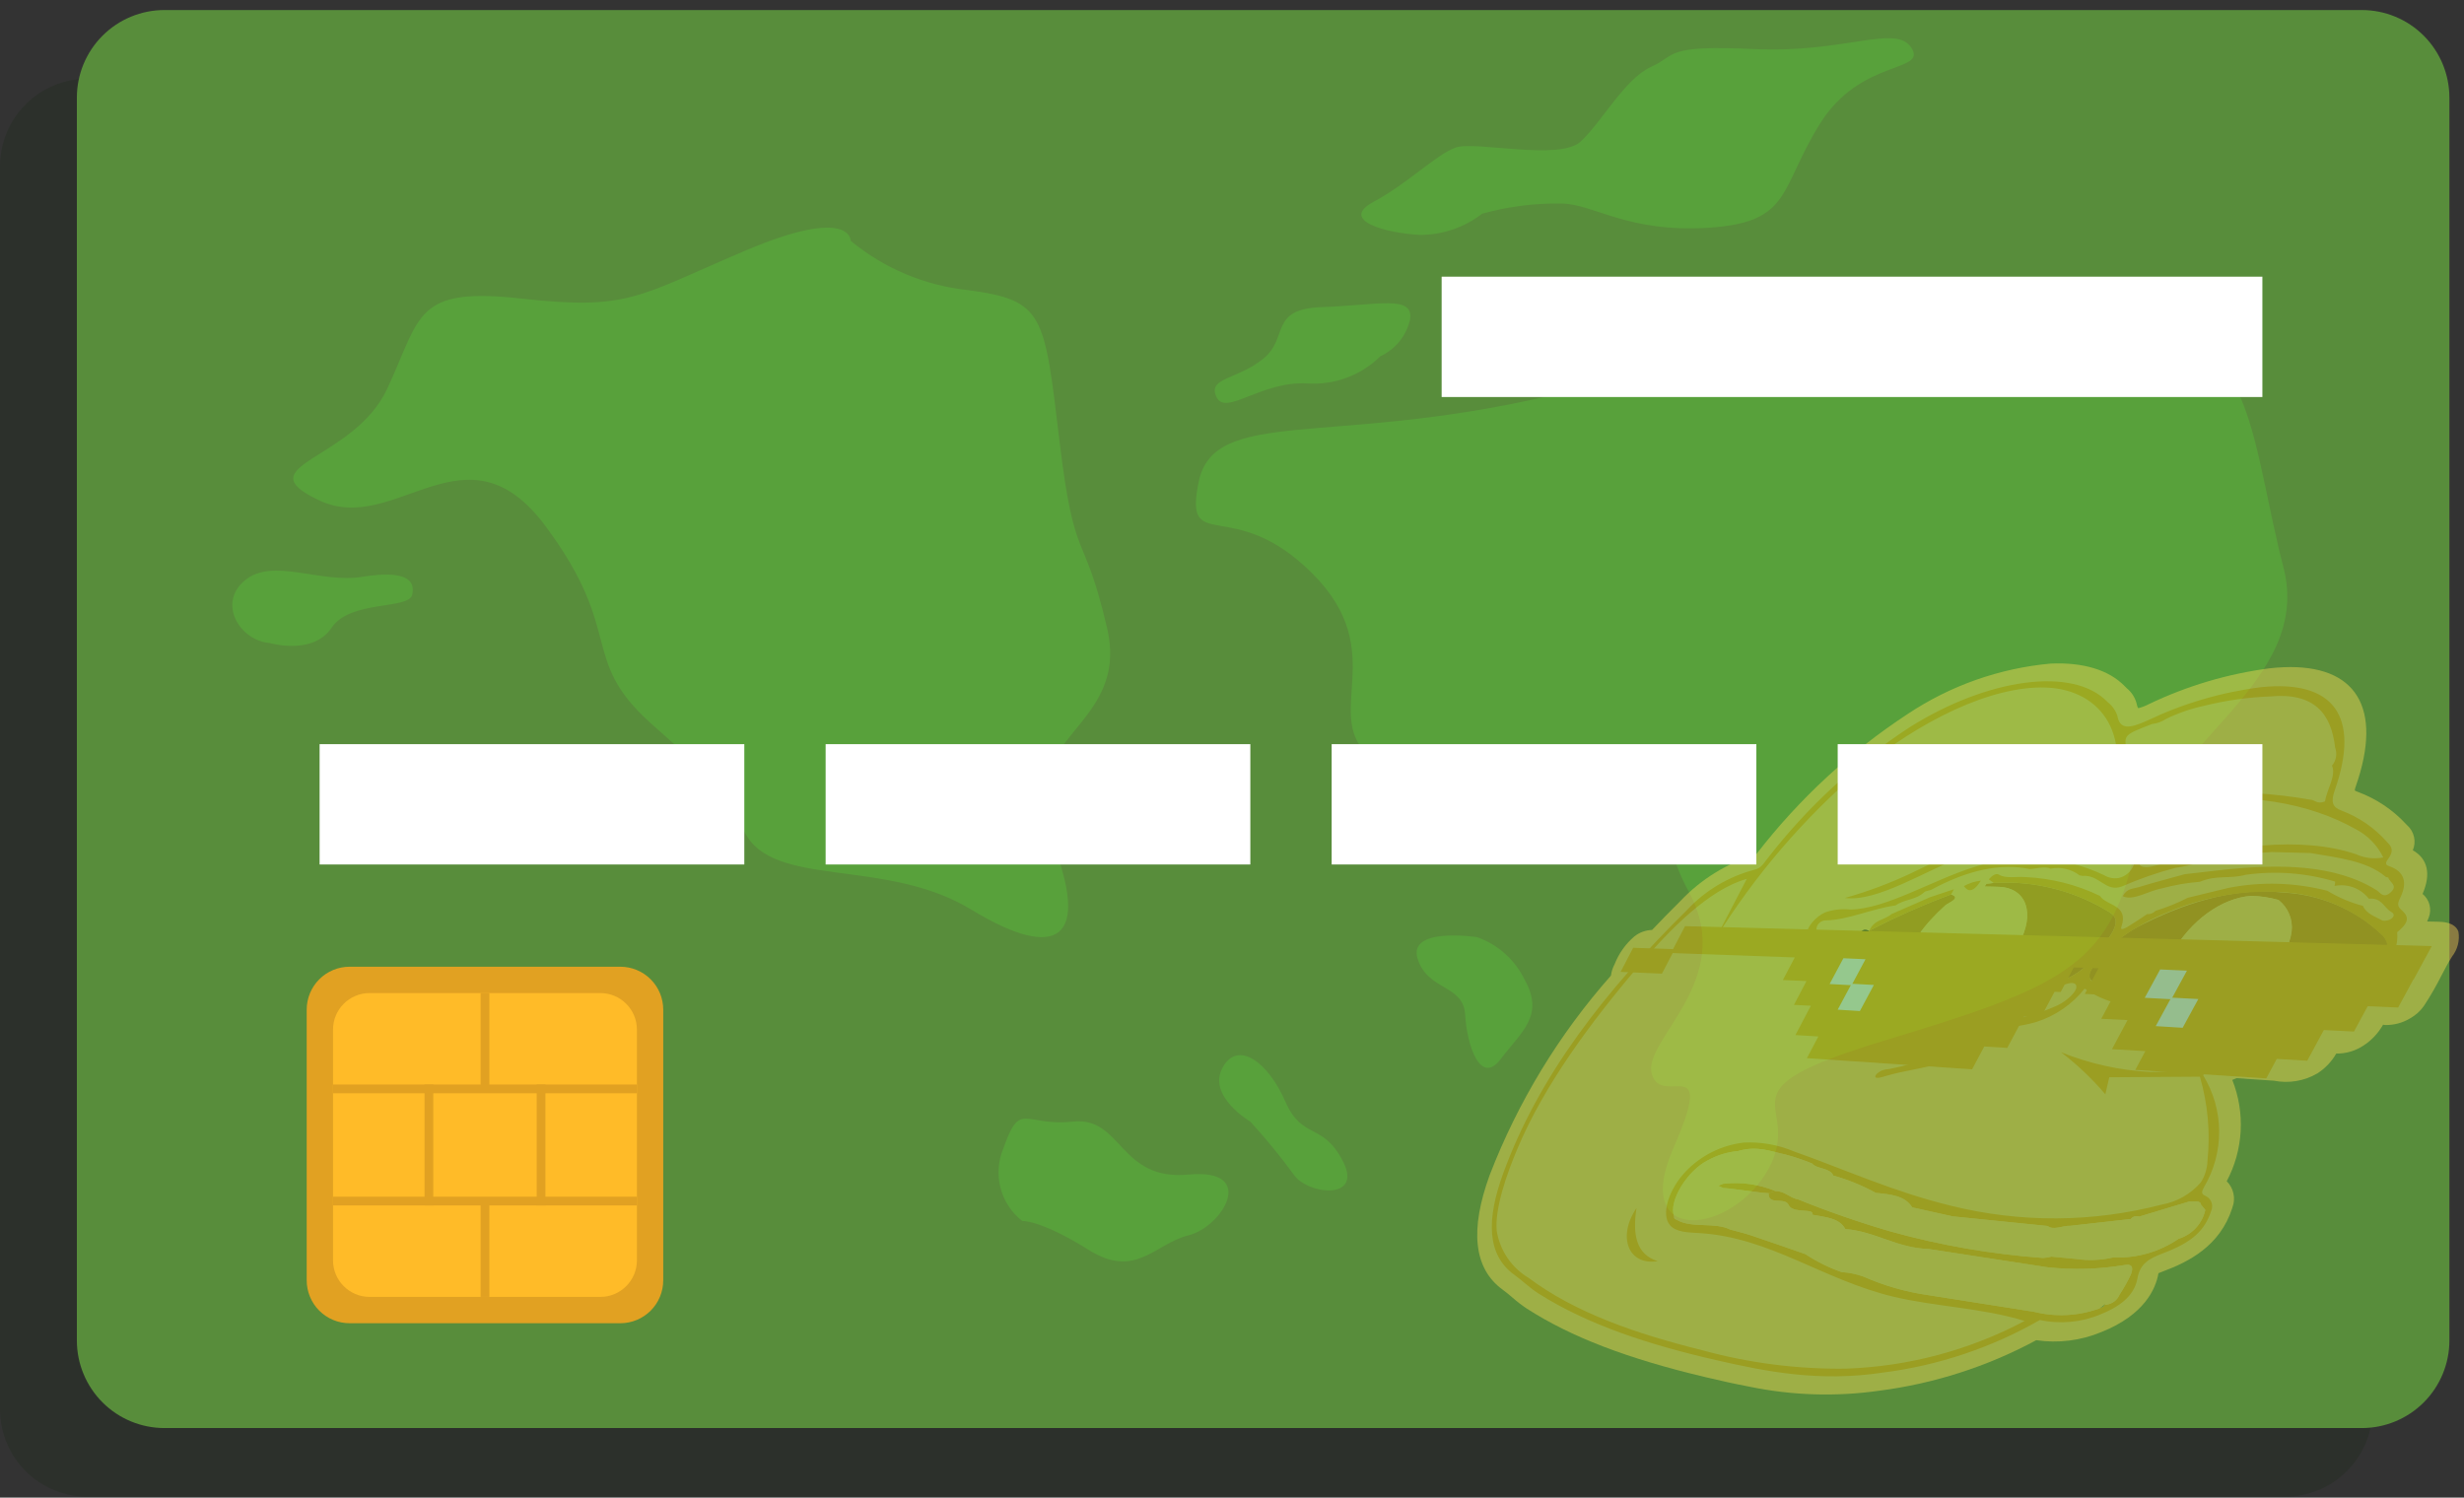 <svg width="204" height="124" viewBox="0 0 204 124" fill="none" xmlns="http://www.w3.org/2000/svg">
<rect x="0" y="0" width="204" height="124" fill="#333333" stroke="none"/>
<path opacity="0.2" d="M7.253 6.52H189.174C191.097 6.52 192.942 7.284 194.302 8.644C195.662 10.004 196.427 11.849 196.427 13.773V116.676C196.427 118.6 195.662 120.445 194.302 121.805C192.942 123.165 191.097 123.929 189.174 123.929H7.253C5.329 123.929 3.485 123.165 2.124 121.805C0.764 120.445 0 118.6 0 116.676V13.773C0 11.849 0.764 10.004 2.124 8.644C3.485 7.284 5.329 6.52 7.253 6.52Z" fill="#11240E"/>
<path d="M13.617 0.831H195.538C197.462 0.831 199.307 1.595 200.667 2.956C202.027 4.316 202.791 6.161 202.791 8.084V110.988C202.791 112.912 202.027 114.757 200.667 116.117C199.307 117.477 197.462 118.241 195.538 118.241H13.617C12.665 118.241 11.722 118.053 10.842 117.689C9.962 117.325 9.162 116.79 8.489 116.117C7.815 115.443 7.281 114.644 6.917 113.764C6.552 112.884 6.364 111.941 6.364 110.988V8.084C6.364 6.161 7.129 4.316 8.489 2.956C9.849 1.595 11.694 0.831 13.617 0.831Z" fill="#588D3B"/>
<path d="M87.016 69.409C83.643 60.978 93.621 60.415 91.654 51.984C89.686 43.552 88.984 47.065 87.719 36.526C86.454 25.986 86.454 24.862 80.13 24.019C76.568 23.641 73.196 22.224 70.434 19.943C70.434 19.943 70.519 16.992 61.623 20.786C52.727 24.581 52.025 25.705 43.171 24.721C34.318 23.737 34.88 26.126 32.069 32.169C29.259 38.212 20.151 38.493 26.462 41.444C32.772 44.395 38.571 34.699 45.158 43.552C51.744 52.406 47.932 54.513 53.843 59.853C59.754 65.193 59.277 64.069 61.623 68.847C63.969 73.625 73.244 70.955 80.411 75.312C87.578 79.668 90.389 77.841 87.016 69.409Z" fill="#58A13B"/>
<path d="M189.04 46.925C186.51 37.228 186.37 26.548 178.079 29.359C176.043 30.049 173.582 32.591 155.032 31.326C136.482 30.061 145.602 28.796 127.832 32.872C110.062 36.947 100.507 33.715 99.242 39.898C97.978 46.082 102.053 40.882 108.658 47.487C115.263 54.092 109.22 59.291 113.576 62.805C117.933 66.318 135.55 61.259 138.546 64.912C141.542 68.566 135.921 66.599 139.855 73.906C143.79 81.214 135.921 86.132 136.764 88.943C137.607 91.754 142.155 86.838 138.546 95.058C134.937 103.277 143.509 102.215 146.46 96.703C149.412 91.191 141.713 90.482 156.102 86.129C170.491 81.776 174.566 80.014 176.674 70.815C178.782 61.615 191.57 56.621 189.04 46.925Z" fill="#58A13B"/>
<path d="M122.289 77.595C122.289 77.595 116.527 76.717 117.37 79.387C118.213 82.057 121.165 81.495 121.305 84.024C121.446 86.554 122.57 89.927 124.256 87.678C125.943 85.43 127.91 84.101 126.224 81.112C125.428 79.466 124.013 78.202 122.289 77.595Z" fill="#58A13B"/>
<path d="M98.399 97.252C92.638 97.796 92.918 92.434 88.843 92.867C84.768 93.299 84.487 91.054 83.082 95.058C82.639 96.093 82.551 97.246 82.83 98.337C83.11 99.428 83.741 100.396 84.627 101.091C84.627 101.091 86.173 101.004 90.108 103.475C94.043 105.947 95.589 102.976 98.399 102.283C101.21 101.59 104.161 96.707 98.399 97.252Z" fill="#58A13B"/>
<path d="M106.409 91.191C105.004 87.959 102.475 86.063 101.209 88.416C99.944 90.77 103.518 92.867 103.518 92.867C104.793 94.263 105.993 95.727 107.111 97.252C108.236 98.92 112.873 99.432 111.187 96.155C109.501 92.878 107.815 94.424 106.409 91.191Z" fill="#58A13B"/>
<path d="M114.279 29.499C113.488 30.281 112.541 30.886 111.499 31.273C110.457 31.661 109.345 31.822 108.236 31.748C104.371 31.537 101.491 34.488 100.718 32.872C99.945 31.256 102.395 31.467 104.578 29.71C106.76 27.953 105.004 25.564 109.501 25.424C113.998 25.283 117.089 24.37 116.738 26.478C116.586 27.136 116.285 27.75 115.859 28.274C115.433 28.798 114.892 29.217 114.279 29.499Z" fill="#58A13B"/>
<path d="M122.71 17.695C121.241 18.83 119.438 19.448 117.581 19.451C114.771 19.311 110.836 18.257 113.717 16.712C116.598 15.166 118.917 12.777 120.532 12.214C122.148 11.652 129.105 13.339 130.861 11.723C132.618 10.107 134.515 6.523 136.693 5.539C138.871 4.556 137.747 3.712 145.265 4.064C152.784 4.415 157 1.934 158.264 3.983C159.529 6.031 154.048 4.837 150.676 10.247C147.303 15.657 148.357 18.389 141.542 18.85C134.726 19.311 131.915 16.852 129.245 16.852C127.038 16.818 124.837 17.102 122.71 17.695Z" fill="#58A13B"/>
<path d="M22.326 53.24C22.326 53.24 25.909 54.294 27.455 51.975C29 49.657 33.849 50.5 34.13 49.236C34.411 47.971 33.498 47.198 29.984 47.76C26.471 48.322 22.607 46.144 20.288 48.041C17.969 49.938 19.849 53.037 22.326 53.24Z" fill="#58A13B"/>
<g style="mix-blend-mode:overlay" opacity="0.42">
<path d="M202.104 80.83C202.407 80.251 202.693 79.704 203.018 79.19C203.244 78.902 203.406 78.57 203.495 78.215C203.584 77.861 203.598 77.491 203.536 77.131C203.243 76.356 202.246 76.328 201.873 76.317L201.814 76.315C201.525 76.309 201.237 76.303 200.949 76.297C200.999 76.193 201.042 76.086 201.078 75.977C201.212 75.638 201.235 75.266 201.144 74.914C201.052 74.561 200.852 74.247 200.57 74.016C201.286 72.365 200.999 71.103 199.762 70.402C199.911 70.05 199.946 69.659 199.861 69.287C199.775 68.914 199.575 68.577 199.288 68.325L199.234 68.27C198.119 67.054 196.728 66.122 195.179 65.554C195.1 65.528 195.025 65.493 194.956 65.449C194.967 65.328 194.996 65.208 195.044 65.096C197.317 58.58 195.064 55 189.062 55.245C188.701 55.26 188.321 55.289 187.935 55.331C184.443 55.785 181.046 56.794 177.872 58.319C177.608 58.456 177.328 58.563 177.039 58.636C177.038 58.636 176.96 58.587 176.908 58.305C176.785 57.787 176.495 57.324 176.083 56.988L175.92 56.826C174.61 55.468 172.475 54.824 169.773 54.944C165.54 55.329 161.47 56.766 157.933 59.123C153.175 62.245 148.968 66.134 145.484 70.633C145.454 70.67 145.425 70.707 145.396 70.744C142.999 71.459 140.831 72.794 139.114 74.614C138.302 75.416 137.529 76.21 136.778 76.999C136.244 77.014 135.729 77.202 135.312 77.536C134.587 78.154 134.026 78.942 133.68 79.829C133.521 80.123 133.417 80.444 133.376 80.775C129.077 85.635 125.678 91.224 123.34 97.277C121.67 101.847 122.012 105.037 124.405 106.78C124.673 106.975 124.928 107.19 125.198 107.419C125.579 107.754 125.981 108.064 126.402 108.347C130.041 110.685 134.709 112.494 141.248 114.037C142.37 114.301 143.59 114.58 144.855 114.817C148.375 115.544 151.995 115.658 155.554 115.153C160.118 114.569 164.535 113.15 168.585 110.966C170.411 111.235 172.275 111.002 173.978 110.291C177.584 108.859 178.483 106.656 178.693 105.475L178.704 105.42C178.795 105.38 178.923 105.327 179.106 105.26C181.216 104.474 183.799 103.16 184.805 100.048C184.812 100.026 184.819 100.003 184.825 99.981C184.966 99.611 184.997 99.209 184.913 98.823C184.83 98.436 184.636 98.082 184.355 97.804C185.035 96.523 185.429 95.109 185.509 93.661C185.588 92.213 185.352 90.764 184.817 89.416C184.936 89.371 185.052 89.32 185.17 89.271L188.261 89.48C189.493 89.724 190.772 89.51 191.857 88.877C192.504 88.464 193.041 87.9 193.423 87.234C194.207 87.243 194.975 87.022 195.634 86.599C196.325 86.16 196.896 85.558 197.298 84.847C197.358 84.854 197.415 84.867 197.476 84.87C198.194 84.885 198.902 84.698 199.518 84.329L199.543 84.315C199.568 84.3 199.595 84.286 199.618 84.272C199.675 84.239 199.727 84.201 199.781 84.165C199.811 84.145 199.842 84.126 199.872 84.105C199.97 84.035 200.064 83.96 200.154 83.881C200.168 83.868 200.181 83.854 200.195 83.841C200.27 83.772 200.342 83.702 200.408 83.629C200.434 83.601 200.457 83.572 200.482 83.543C200.536 83.479 200.587 83.415 200.634 83.349C200.646 83.332 200.661 83.317 200.673 83.3C200.698 83.262 200.72 83.226 200.745 83.188L200.747 83.186C201.244 82.427 201.697 81.64 202.104 80.83Z" fill="#FFDE56"/>
<path d="M176.61 71.193L176.609 71.202L176.614 71.204L176.61 71.193Z" fill="#68974C"/>
<path d="M197.981 75.506C197.348 75.149 197.198 74.303 196.122 74.411C195.793 73.988 195.354 73.665 194.852 73.479C194.351 73.293 193.807 73.25 193.283 73.355C193.294 73.227 193.376 73.002 193.306 72.987C190.91 72.274 188.389 72.085 185.913 72.433C184.579 72.799 183.534 72.421 182.134 73.01C181.058 73.096 179.993 73.282 178.952 73.565C177.883 73.755 176.589 74.626 175.747 74.203C176.091 73.537 176.623 73.592 177.043 73.462C178.32 73.067 179.593 72.74 180.882 72.382C181.846 72.272 182.817 72.159 183.792 72.049C188.686 71.499 193.33 71.556 196.77 73.71C197.059 73.891 197.335 74.457 197.962 73.854C198.542 73.296 197.849 73.07 197.743 72.685C197.726 72.624 197.573 72.647 197.517 72.6C195.95 71.265 193.546 71.023 191.304 70.632L188.06 70.547C186.829 70.608 185.604 70.765 184.396 71.014C183.061 71.112 181.494 71.663 180.095 71.859C178.591 72.258 177.119 72.77 175.692 73.391C174.322 73.921 173.828 72.39 172.396 72.526C172.327 72.5 172.255 72.486 172.181 72.484C171.842 72.226 171.452 72.042 171.036 71.946C170.621 71.85 170.19 71.843 169.771 71.925C169.315 71.698 168.628 71.929 168.048 71.956C165.632 71.451 162.902 72.039 159.865 73.685L159.379 73.82C158.548 74.579 157.753 74.402 156.936 74.968C155.043 75.222 152.941 76.186 151.169 76.206C151.009 76.207 150.853 76.255 150.721 76.345C150.589 76.435 150.487 76.563 150.429 76.711C150.31 77.06 150.475 77.351 150.745 77.301C151.964 77.076 152.751 77.577 153.806 77.641L153.834 77.591C154.088 76.91 154.407 76.903 154.744 77.077L154.765 77.064C155.168 76.116 156.011 76.2 156.601 75.682C157.662 75.218 158.731 74.75 159.807 74.28L161.769 73.629C162.008 73.453 162.299 73.36 162.596 73.365C163.032 73.122 163.511 72.969 164.007 72.914L164.655 72.806C164.939 72.488 165.264 72.276 165.491 72.417C166.06 72.772 166.958 72.558 167.702 72.621C169.837 72.719 171.93 73.248 173.855 74.177C174.428 75.039 176.277 74.876 175.628 76.758C175.52 77.072 175.918 76.874 176.139 76.742C176.564 76.486 176.984 76.203 177.407 75.931L177.398 75.931L177.809 75.658L177.791 75.689C177.915 75.694 178.04 75.672 178.155 75.624C178.27 75.577 178.374 75.504 178.458 75.412L178.455 75.415C179.376 75.136 180.27 74.774 181.126 74.333L183.582 73.738C183.896 73.662 184.209 73.587 184.522 73.511C187.229 72.984 190.018 73.068 192.688 73.756C193.604 74.312 194.596 74.732 195.632 75.003C195.908 75.657 196.648 75.887 197.267 76.226C197.395 76.247 197.527 76.242 197.654 76.213C197.78 76.183 197.9 76.128 198.006 76.052C198.314 75.802 198.147 75.599 197.981 75.506Z" fill="#FFDE56"/>
<path d="M159.376 73.82L159.379 73.82L159.391 73.81L159.376 73.82Z" fill="#68974C"/>
<path d="M177.129 71.189C177.09 71.655 177.198 71.876 177.829 71.822C178.852 71.6 179.861 71.318 180.851 70.978C181.675 70.955 182.488 70.782 183.25 70.466L183.243 70.503C184.351 70.492 185.449 70.299 186.494 69.932L190.316 69.924L191.942 69.996L191.936 69.978C192.41 70.413 193.304 70.234 194.033 70.306L194.025 70.29C194.165 70.746 194.903 70.477 195.231 70.708C195.316 70.747 195.401 70.785 195.486 70.823C196.043 70.871 196.271 71.415 197.372 70.973C197.092 70.555 196.848 70.191 196.605 69.828C196.064 69.405 195.525 68.983 194.988 68.563C193.796 68.066 192.616 67.573 191.446 67.085C190.684 66.669 189.823 66.467 188.956 66.498C185.136 65.872 181.233 65.968 177.449 66.779C177.118 67.016 176.716 67.134 176.309 67.113C176.319 66.945 176.346 66.748 176.041 67.087L176.061 67.091C175.36 66.997 174.648 67.153 174.051 67.531C174.259 67.905 174.414 68.186 174.571 68.468C174.703 69.016 175.018 69.503 175.464 69.849C175.582 70.523 177.07 70.018 176.619 71.189C176.901 70.973 176.989 71.131 177.129 71.189Z" fill="#FFDE56"/>
<path d="M176.61 71.193L176.614 71.204L176.618 71.189L176.61 71.193Z" fill="#68974C"/>
<path d="M159.376 73.821L159.391 73.81C159.385 73.799 159.375 73.797 159.368 73.788C159.373 73.799 159.367 73.81 159.376 73.821Z" fill="#68974C"/>
<path d="M159.636 73.289L159.66 73.291C161.769 72.264 163.885 71.309 165.839 71.262C167.27 71.055 168.72 71.026 170.158 71.174C171.722 71.478 173.251 71.947 174.716 72.573C174.892 72.732 175.122 72.817 175.359 72.811C175.595 72.806 175.821 72.71 175.99 72.544C176.656 72.063 176.536 71.639 176.61 71.202C176.012 70.887 175.363 70.681 174.693 70.596C174.105 70.468 173.552 70.213 173.073 69.849C170.944 69.492 168.772 69.473 166.638 69.792C166.198 69.545 165.541 70.192 164.99 70.28C163.617 70.344 162.279 70.726 161.079 71.396C160.384 71.856 159.657 72.266 158.904 72.622C158.172 73.014 157.405 72.964 156.705 73.782C155.919 73.515 154.915 74.026 153.925 74.508C153.719 74.261 152.923 75.037 152.947 74.458C152.959 74.155 153.294 73.952 153.6 73.875C154.405 73.813 155.19 73.595 155.911 73.234L155.9 73.246C156.408 73.251 156.901 73.072 157.288 72.742C159.057 72.102 160.85 70.926 162.658 70.092C164.45 69.592 166.289 69.279 168.145 69.16C169.487 69.172 170.841 69.184 172.209 69.197C172.584 69.159 172.875 69.523 173.39 68.858C173.799 68.329 173.682 68.055 173.335 67.882C173.202 67.815 173.202 67.596 173.142 67.447L172.708 67.378C172.807 66.794 172.452 66.584 172.068 66.387C171.039 65.862 170.504 64.838 169.34 64.472C168.787 64.276 168.182 64.285 167.635 64.497C167.113 63.525 165.683 64.07 164.482 64.251C163.453 64.616 162.399 64.91 161.329 65.131C160.423 65.242 159.559 65.576 158.815 66.103L158.826 66.095C158.746 66.096 158.667 66.121 158.602 66.168C158.537 66.214 158.487 66.28 158.461 66.355C158.267 66.292 158.044 66.405 157.805 66.611C157.225 66.909 156.646 67.206 156.03 67.521C156.762 66.52 157.789 65.774 158.968 65.39C160.671 64.831 162.388 64.287 164.126 63.728C165.49 63.492 166.883 63.474 168.253 63.675C169.945 63.913 171.526 64.656 172.788 65.809C172.972 66.455 173.408 66.814 174.346 66.608C175.035 66.21 174.813 65.859 174.901 65.492C174.901 65.381 174.901 65.27 174.901 65.159C174.925 65.135 174.944 65.106 174.957 65.074C174.969 65.042 174.975 65.007 174.975 64.973C175.222 64.569 175.316 64.089 175.239 63.622L175.247 63.63C175.37 63.398 175.397 63.208 175.286 63.079L175.292 63.09C175.34 62.938 175.416 62.766 175.177 62.82L175.214 62.803C175.316 62.639 175.377 62.453 175.392 62.261C175.407 62.069 175.375 61.876 175.299 61.699C174.762 60.402 174.55 58.865 173.307 58.147C173.235 57.745 172.88 57.651 172.455 57.634L172.454 57.651C171.819 57.153 171.014 56.925 170.213 57.015C168.975 56.921 167.73 56.968 166.503 57.157C166.396 57.14 166.287 57.151 166.185 57.188C166.083 57.224 165.992 57.287 165.921 57.368L165.939 57.354C165.201 57.396 164.481 57.6 163.83 57.951L163.84 57.931C163.638 58 163.437 58.07 163.236 58.139C162.296 58.961 161.536 58.684 160.606 59.258C158.36 60.571 156.198 62.024 154.134 63.608C151.736 65.575 149.546 67.783 147.598 70.196C146.797 70.938 146.124 71.808 145.608 72.77C145.237 73.097 144.939 73.499 144.733 73.949L144.74 73.947C143.886 74.878 143.181 75.936 142.652 77.083L142.668 77.075C142.458 77.225 142.149 77.523 142.059 77.496C141.83 77.429 142.109 77.114 142.244 76.899C142.811 76 143.391 75.102 143.968 74.202C144.759 72.9 144.781 72.533 144.057 72.908C142.914 73.369 141.851 74.008 140.907 74.801C140.773 74.793 140.663 74.902 140.558 75.036L140.56 75.032C139.23 76.053 138.035 77.237 137.003 78.558C135.257 80.436 133.616 82.408 132.085 84.465C131.288 85.351 130.583 86.314 129.98 87.341L129.998 87.335C129.644 87.649 129.369 88.042 129.197 88.482C129.138 88.498 129.083 88.529 129.04 88.573C128.996 88.616 128.965 88.67 128.95 88.73C127.866 90.527 126.882 92.384 126.004 94.291C125.477 95.305 125.081 96.382 124.824 97.495L124.76 97.57C124.42 98.118 124.284 98.769 124.376 99.408L124.25 99.777C123.998 100.221 123.859 100.72 123.846 101.231C123.833 101.741 123.946 102.247 124.176 102.703C124.244 102.906 124.312 103.109 124.38 103.312L124.478 103.573H124.475C124.451 103.778 124.573 103.835 124.708 103.878C124.887 104.49 125.379 104.779 125.781 105.166C126.242 105.699 126.809 106.129 127.446 106.431C128.374 107.239 129.474 107.823 130.663 108.14C130.997 108.297 131.197 108.646 131.658 108.627C134.777 110.131 138.076 111.231 141.473 111.902C144.009 112.493 146.575 112.951 149.159 113.272C150.282 113.461 151.428 113.481 152.557 113.331C152.913 113.529 153.446 113.23 153.865 113.256C154.419 113.39 155.002 113.306 155.495 113.021L155.492 113.023C156.174 113.156 156.881 113.072 157.513 112.783C158.415 112.804 159.432 112.152 160.358 112.09C160.583 112.148 160.819 112.144 161.042 112.078C161.264 112.012 161.464 111.886 161.62 111.714C161.961 111.75 162.306 111.718 162.634 111.619C162.962 111.52 163.267 111.355 163.53 111.136L163.532 111.17C163.655 111.186 163.781 111.175 163.899 111.137C164.018 111.1 164.127 111.038 164.219 110.954C164.567 110.95 164.903 110.821 165.164 110.591C166.032 110.415 166.827 109.98 167.442 109.343C166.919 108.716 165.871 108.947 165.082 108.766L161.178 108.143L156.989 107.515L156.773 107.423C155.359 106.816 153.896 106.331 152.399 105.974L151.687 105.87L151.066 105.762C151.046 105.732 151.018 105.709 150.984 105.697C150.951 105.684 150.914 105.683 150.88 105.692C150.928 105.482 150.995 105.254 150.804 105.18C148.495 104.288 146.429 103.127 143.995 102.579C143.715 102.69 143.412 102.727 143.114 102.687C142.816 102.646 142.534 102.529 142.294 102.348C142.003 102.077 141.635 101.904 141.241 101.849C140.847 101.795 140.446 101.864 140.092 102.045C139.58 102.095 139.068 101.964 138.642 101.675C138.217 101.386 137.906 100.958 137.764 100.464C137.798 98.839 140.457 95.611 141.99 95.243C142.217 95.135 142.444 95.027 142.67 94.919L142.729 94.941L142.809 94.901C142.903 94.917 143 94.91 143.091 94.88C143.181 94.85 143.264 94.799 143.33 94.731C144.22 94.593 145.124 94.583 146.017 94.703C146.864 94.87 147.72 95.034 148.581 95.2C149.179 95.393 149.959 95.353 150.226 95.99C152.132 96.706 154.026 97.498 156.051 98.157C158.449 99.086 160.928 99.788 163.457 100.256L168.524 100.87C170 101.018 171.487 100.979 172.953 100.753H172.954C174.839 100.642 176.703 100.303 178.506 99.743L178.502 99.747L179.191 99.567C179.679 99.492 180.169 99.416 180.66 99.34C181.549 98.766 182.227 97.919 182.592 96.926C183.051 95.228 183.03 93.436 182.531 91.749C182.873 91.038 182.523 90.666 182.303 90.232L182.299 90.237C182.26 90.137 182.221 90.038 182.182 89.938L182.186 89.94C182.32 89.633 181.795 89.481 182.377 89.068C181.312 88.959 180.237 89.022 179.193 89.255C177.88 89.332 176.564 89.296 175.257 89.148C174.999 89.136 174.678 88.896 174.4 89.354C174.196 89.69 174.582 89.776 174.782 89.912C174.191 90.769 174.106 90.819 173.833 90.43C173.573 90.06 173.487 89.573 173.247 89.177C172.72 88.308 171.436 88.334 170.834 87.611C170.737 87.495 170.364 87.558 170.61 87.229C170.885 86.862 171.099 86.958 171.292 87.083C171.429 87.148 171.574 87.195 171.722 87.223C172.621 87.877 173.667 88.298 174.768 88.449C176.637 88.768 178.544 88.805 180.425 88.558C182.064 88.442 183.661 87.987 185.115 87.221C187.056 86.685 188.583 85.101 190.305 83.951L191.336 83.648C191.589 83.748 191.867 83.758 192.126 83.678C192.386 83.598 192.61 83.431 192.762 83.207C192.966 83.108 193.161 82.991 193.344 82.855C193.366 82.299 192.846 82.418 192.318 82.517C188.91 83.181 185.453 83.554 181.982 83.632L181.395 83.672C181.273 83.533 181.074 83.566 180.832 83.699C178.982 83.637 177.137 83.468 175.307 83.191C174.681 83.155 174.094 82.878 173.669 82.418C173.465 82.288 173.262 82.159 173.059 82.03C172.951 81.95 172.842 81.87 172.734 81.79C171.988 82.032 171.87 82.764 171.351 83.181L171.008 83.418L169.19 84.43C169.075 84.418 168.959 84.433 168.85 84.473C168.742 84.512 168.643 84.576 168.562 84.659C168.441 84.64 168.318 84.653 168.204 84.698C168.09 84.743 167.99 84.817 167.915 84.913L167.918 84.882C165.014 85.223 162.081 85.255 159.169 84.978C158.778 84.956 158.49 84.694 157.93 85.077C156.903 84.687 155.885 84.301 154.876 83.917C154.487 84.063 154.334 83.822 154.059 83.782C154.12 83.523 153.967 83.473 153.761 83.476L153.763 83.491C153.67 83.306 153.527 83.151 153.35 83.042C153.174 82.934 152.971 82.876 152.763 82.876L152.744 82.894C152.817 82.531 152.614 82.453 152.298 82.492C152.283 82.432 152.246 82.379 152.195 82.345L152.055 82.093L151.588 81.301L151.952 81.031C152.148 81.21 152.344 81.389 152.541 81.568C152.831 81.776 153.131 81.975 153.413 82.196C154.589 83.344 156.159 83.999 157.802 84.026C159.399 84.65 161.43 84.559 163.412 84.606C164.617 84.766 165.843 84.675 167.012 84.338L166.992 84.353C167.347 84.353 167.656 84.513 168.129 84.123C169.008 83.385 169.869 83.906 170.759 82.993C171.483 82.622 172.028 81.964 171.955 81.493C171.866 80.914 171.068 81.559 170.559 81.736C170.532 81.726 170.502 81.723 170.473 81.728C170.444 81.732 170.416 81.743 170.393 81.761L169.877 81.985L169.788 81.977L169.263 82.225C169.224 82.198 169.174 82.209 169.114 82.257C168.588 82.263 168.072 82.411 167.623 82.687L167.638 82.673C166.377 82.872 165.125 83.069 163.885 83.265C162.504 83.186 161.137 83.107 159.783 83.03C158.867 82.826 157.957 82.624 157.053 82.423L156.801 82.416C156.738 82.294 156.643 82.193 156.524 82.124C156.406 82.055 156.271 82.022 156.134 82.028L156.119 82.05C156.119 81.743 155.837 81.77 155.6 81.744C155.633 81.515 155.458 81.497 155.295 81.467C155.323 81.242 155.139 81.231 154.985 81.189V81.194C154.693 80.91 154.402 80.627 154.112 80.345L154.099 80.365C154.077 80.178 154.002 80 153.882 79.855C153.762 79.709 153.603 79.6 153.423 79.543C153.419 79.552 153.422 79.555 153.418 79.565L153.336 79.295H153.342C153.375 79.06 153.186 79.054 153.031 79.013C152.958 78.769 152.836 78.542 152.671 78.347C152.506 78.153 152.303 77.994 152.074 77.882C151.845 77.77 151.595 77.706 151.34 77.695C151.086 77.685 150.831 77.727 150.594 77.819C149.785 78.028 149.435 77.378 149.898 76.502C150.074 76.166 150.339 75.884 150.665 75.69C150.991 75.495 151.365 75.395 151.745 75.401C152.572 75.436 153.4 75.359 154.206 75.172L156.298 74.605C156.568 74.511 156.814 74.571 157.111 74.301L157.102 74.31C157.321 74.315 157.538 74.273 157.739 74.187C157.94 74.101 158.12 73.973 158.268 73.812C158.498 74.067 159.149 73.512 159.368 73.791C159.287 73.628 159.535 73.456 159.636 73.289ZM165.059 85.755C165.594 85.516 165.582 85.71 165.282 86.129C163.595 86.981 161.835 87.68 160.023 88.219C159.176 88.3 158.342 88.492 157.544 88.79C156.95 88.889 156.354 88.998 155.77 89.081C155.564 89.11 155.079 89.722 155.177 89.126C155.24 88.746 155.659 88.699 155.928 88.52C156.666 88.519 157.397 88.373 158.079 88.09C158.093 88.133 158.127 88.133 158.182 88.091C158.297 88.117 158.416 88.109 158.526 88.069C158.637 88.029 158.733 87.957 158.804 87.864C159.478 87.539 160.217 87.373 160.965 87.378C161.398 87.22 161.835 87.276 162.264 86.777L162.266 86.808C162.529 86.827 162.793 86.794 163.043 86.711C163.294 86.628 163.526 86.496 163.725 86.324L163.72 86.357C164.166 86.157 164.612 85.954 165.059 85.755ZM137.247 104.42C134.816 104.813 133.875 102.405 135.49 100.025C135.149 102.233 135.466 103.872 137.247 104.42Z" fill="#FFDE56"/>
<path d="M176.002 62.059C175.974 62.86 175.9 63.659 175.782 64.452C175.706 64.965 175.182 65.795 175.378 66.12C175.61 66.505 176.564 66.316 177.115 66.229C182.186 65.369 187.371 65.432 192.42 66.413C192.798 65.524 193.057 64.588 193.189 63.632C193.275 63.206 193.331 62.775 193.355 62.342C193.362 61.816 193.285 61.292 193.129 60.79C192.916 59.761 192.32 58.851 191.462 58.244C190.307 57.537 188.55 57.557 186.807 57.711C185.113 57.841 183.437 58.148 181.807 58.626C180.667 58.972 179.51 59.434 178.363 59.891L176.786 60.52C176.541 60.598 176.321 60.739 176.149 60.93C176.046 61.074 175.998 61.249 176.012 61.425C176.012 61.635 176.009 61.846 176.002 62.059Z" fill="#FFDE56"/>
<path d="M174.303 107.96L173.805 108.338C174.002 108.261 174.219 108.21 174.303 107.96Z" fill="#68974C"/>
<path d="M146.547 71.346C145.794 71.98 144.956 72.506 144.057 72.907C142.185 73.853 139.663 74.317 130.831 86.031C122.252 97.41 124.285 103.051 124.38 103.311C124.475 103.572 129.647 107.824 129.647 107.824C129.647 107.824 146.546 112.922 152.556 113.33C157.812 113.583 163.016 112.189 167.442 109.342C172.204 109.31 182.107 98.657 182.44 97.495C182.773 96.334 183.284 93.605 182.377 89.066L181.927 88.332C184.976 87.425 187.821 85.936 190.305 83.948L190.855 83.787L191.355 83.619C191.602 83.712 191.874 83.722 192.127 83.647C192.381 83.573 192.604 83.417 192.761 83.204L193.311 82.884L197.268 76.226C197.268 76.226 198.736 73.46 196.606 69.829L189.789 67.134L192.49 66.358C192.49 66.358 197.176 55.764 184.607 57.986L174.983 60.837C174.983 60.837 174.647 54.106 163.236 58.138C152.591 61.899 147.714 71.472 146.547 71.346Z" fill="#FFDE56"/>
<path d="M165.067 73.104C168.438 72.902 171.789 73.752 174.657 75.535C175.299 75.932 175.333 76.505 174.749 77.416C173.616 79.184 172.472 80.706 170.202 81.37C162.524 83.616 156.851 83.174 153.816 78.784C153.739 78.71 153.678 78.622 153.636 78.524C153.595 78.426 153.572 78.321 153.572 78.215C153.571 78.109 153.591 78.003 153.631 77.905C153.671 77.806 153.731 77.717 153.806 77.642L153.834 77.592C154.165 77.72 154.448 77.337 154.744 77.078L154.765 77.064C156.957 75.923 159.219 74.919 161.536 74.058C162.42 74.355 161.296 74.747 161.058 74.962C159.309 76.548 157.998 78.236 157.787 80.035C157.587 81.742 158.919 81.975 160.371 82.031C160.562 82.038 160.749 82.055 160.941 82.061C162.226 82.001 163.474 81.608 164.562 80.92C165.649 80.233 166.539 79.275 167.145 78.14C168.519 75.635 167.784 73.535 165.524 73.43C165.123 73.411 164.713 73.41 164.309 73.401L164.458 73.181L165.067 73.104Z" fill="#DF9800"/>
<path d="M197.191 77.359C194.953 75.269 192.044 74.044 188.985 73.903C185.433 73.489 181.565 74.467 177.499 76.487C175.928 77.232 174.559 78.346 173.511 79.734C172.815 80.667 172.806 80.99 173.429 81.382C175.353 82.593 178 82.782 180.649 83.064C181.694 83.361 183.06 83.014 184.268 83.016C187.414 82.773 190.543 82.332 193.634 81.697C195.07 81.388 196.349 80.576 197.239 79.408C197.997 78.434 197.708 77.787 197.191 77.359ZM184.543 82.509C183.339 82.67 182.122 82.711 180.91 82.631C178.98 82.236 178.639 81.068 179.817 78.954C181.331 76.237 183.937 74.343 186.384 74.178C187.146 74.195 187.904 74.307 188.639 74.512C189.03 74.817 189.336 75.219 189.527 75.677C189.718 76.135 189.787 76.635 189.729 77.127C189.398 79.435 187.472 81.441 184.543 82.509Z" fill="#DF9800"/>
<path d="M165.067 73.104L164.459 73.181L164.31 73.401C164.714 73.41 165.123 73.411 165.524 73.43C167.785 73.535 168.519 75.634 167.146 78.14C166.54 79.275 165.65 80.233 164.562 80.92C163.475 81.608 162.227 82.001 160.942 82.061C160.75 82.055 160.563 82.038 160.372 82.031C158.92 81.975 157.588 81.742 157.788 80.035C157.999 78.236 159.309 76.548 161.059 74.962C161.296 74.747 162.421 74.355 161.537 74.058L161.769 73.629C162.009 73.453 162.299 73.36 162.597 73.365C162.933 73.835 163.348 73.941 164.007 72.915L164.655 72.806L165.067 73.104ZM165.71 76.608C165.86 76.103 165.69 75.823 165.2 75.832C164.938 75.81 164.676 75.868 164.447 75.997C164.219 76.126 164.034 76.322 163.918 76.557C163.573 77.187 163.765 77.536 164.255 77.562C164.559 77.54 164.852 77.441 165.106 77.274C165.361 77.107 165.569 76.878 165.71 76.608ZM162.525 75.095C162.374 75.485 162.402 75.746 162.782 75.75C162.98 75.733 163.171 75.666 163.336 75.555C163.502 75.445 163.637 75.294 163.728 75.117C163.937 74.747 163.8 74.471 163.468 74.457C163.271 74.481 163.083 74.551 162.919 74.662C162.755 74.773 162.62 74.921 162.525 75.095Z" fill="#FFDE56"/>
<path d="M165.71 76.608C165.569 76.878 165.361 77.107 165.106 77.274C164.852 77.441 164.559 77.54 164.255 77.562C163.765 77.536 163.574 77.188 163.918 76.557C164.034 76.322 164.219 76.126 164.448 75.997C164.676 75.868 164.939 75.81 165.201 75.832C165.691 75.823 165.86 76.103 165.71 76.608Z" fill="#FFDE56"/>
<path d="M162.525 75.095C162.62 74.921 162.755 74.773 162.919 74.662C163.083 74.551 163.271 74.481 163.468 74.457C163.8 74.471 163.937 74.747 163.728 75.117C163.637 75.294 163.502 75.445 163.336 75.555C163.171 75.666 162.98 75.733 162.782 75.75C162.402 75.746 162.374 75.485 162.525 75.095Z" fill="#FFDE56"/>
<path d="M165.068 85.705C164.894 85.769 164.729 85.855 164.577 85.961C163.216 86.666 161.758 87.166 160.25 87.445C159.006 87.896 157.73 88.252 156.432 88.51C156.223 88.52 156.016 88.56 155.818 88.628C155.656 88.692 155.247 88.948 155.26 89.143C155.274 89.366 155.889 89.164 156.07 89.109C157.712 88.617 159.29 88.478 160.973 87.947C162.354 87.467 163.701 86.894 165.004 86.23C165.126 86.181 165.236 86.104 165.322 86.004C165.454 85.824 165.332 85.665 165.15 85.688C165.122 85.692 165.095 85.697 165.068 85.705Z" fill="#F9B500"/>
<path d="M168.563 84.656C168.555 84.664 168.546 84.663 168.538 84.671L168.563 84.656Z" fill="#0F1B0D"/>
<path d="M169.193 84.426H169.19L169.175 84.435L169.193 84.426Z" fill="#0F1B0D"/>
<path d="M176.157 62.3L176.153 62.31C176.157 62.309 176.155 62.313 176.159 62.312L176.157 62.3Z" fill="#0F1B0D"/>
<path d="M175.842 64.705L175.839 64.712L175.841 64.714L175.842 64.705Z" fill="#0F1B0D"/>
<path d="M161.618 111.712H161.619L161.622 111.71L161.618 111.712Z" fill="#0F1B0D"/>
<path d="M155.6 81.751C155.601 81.747 155.599 81.745 155.6 81.741L155.591 81.74L155.6 81.751Z" fill="#0F1B0D"/>
<path d="M129.2 88.479L129.197 88.481L129.189 88.496L129.2 88.479Z" fill="#0F1B0D"/>
<path d="M198.467 77.182C199.766 76.151 199.213 75.715 198.722 75.243C198.53 75.059 198.479 74.823 198.687 74.409C199.39 73.012 198.993 72.192 197.944 71.767C197.68 71.66 197.335 71.628 197.717 71.118C198.301 70.337 197.896 69.996 197.566 69.647C196.554 68.521 195.286 67.654 193.869 67.119C193.101 66.843 192.961 66.405 193.303 65.428C195.445 59.297 193.21 56.271 187.187 56.898C183.932 57.31 180.763 58.24 177.802 59.652C176.256 60.356 175.506 60.396 175.303 59.272C175.152 58.818 174.87 58.42 174.492 58.128C171.655 55.148 164.534 56.164 158.093 60.221C153.598 63.162 149.625 66.832 146.337 71.079C146.018 71.474 145.81 71.899 145.229 72.021C143.111 72.579 141.193 73.724 139.695 75.323C132.854 82.063 127.39 89.108 124.456 97.141C123.062 100.961 123.083 103.907 125.382 105.558C126.057 106.043 126.65 106.642 127.364 107.094C131.493 109.709 136.522 111.341 142.061 112.611C146.237 113.569 150.624 114.45 155.946 113.64C160.503 113.056 164.9 111.579 168.886 109.294C170.565 109.654 172.314 109.492 173.899 108.831C175.355 108.246 176.689 107.373 176.96 105.862C177.18 104.638 177.883 104.222 179.081 103.771C181.522 102.851 182.547 101.871 183.076 100.238C183.124 100.124 183.15 100.001 183.15 99.877C183.151 99.753 183.127 99.63 183.08 99.515C183.032 99.4 182.963 99.296 182.875 99.208C182.787 99.121 182.682 99.051 182.568 99.005C182.207 98.848 182.29 98.652 182.48 98.282C183.31 96.881 183.742 95.281 183.73 93.653C183.718 92.025 183.261 90.431 182.41 89.043C182.453 88.916 182.529 88.802 182.63 88.713C182.732 88.625 182.855 88.565 182.987 88.54C185.474 87.902 187.773 86.68 189.693 84.977C189.9 84.777 190.157 84.635 190.436 84.568C192.02 84.203 193.799 84.228 194.64 81.976C197.055 80.763 198.663 79.264 198.467 77.182ZM197.517 72.6C197.572 72.647 197.726 72.624 197.743 72.685C197.848 73.07 198.542 73.296 197.962 73.854C197.334 74.457 197.059 73.891 196.77 73.71C193.33 71.556 188.686 71.499 183.792 72.049C182.817 72.159 181.847 72.27 180.882 72.382C179.593 72.74 178.32 73.067 177.043 73.462C176.623 73.592 176.091 73.537 175.747 74.203C176.589 74.626 177.883 73.756 178.952 73.566C179.993 73.282 181.058 73.096 182.134 73.01C183.533 72.421 184.579 72.799 185.913 72.433C188.389 72.085 190.91 72.274 193.306 72.987C193.376 73.002 193.294 73.227 193.283 73.355C193.807 73.25 194.351 73.293 194.852 73.479C195.354 73.666 195.793 73.988 196.121 74.411C197.198 74.303 197.348 75.149 197.981 75.506C198.147 75.6 198.314 75.802 198.006 76.052C197.901 76.128 197.781 76.183 197.654 76.213C197.527 76.243 197.396 76.247 197.267 76.226C196.648 75.887 195.909 75.657 195.633 75.004C194.596 74.733 193.604 74.312 192.689 73.756C190.019 73.068 187.229 72.985 184.523 73.511C184.209 73.587 183.896 73.663 183.583 73.738L181.127 74.334C180.271 74.775 179.377 75.137 178.456 75.416L178.472 75.404C178.387 75.498 178.281 75.573 178.164 75.623C178.046 75.672 177.919 75.695 177.792 75.689L177.81 75.658L177.383 75.941L177.408 75.931C176.984 76.204 176.565 76.486 176.14 76.742C175.919 76.874 175.521 77.071 175.629 76.758C176.278 74.876 174.429 75.039 173.856 74.177C171.931 73.248 169.838 72.719 167.702 72.621C166.959 72.558 166.06 72.771 165.492 72.417C165.265 72.275 164.94 72.488 164.656 72.806L165.067 73.103C168.438 72.902 171.789 73.751 174.658 75.535C175.3 75.931 175.334 76.505 174.75 77.416C173.617 79.183 172.473 80.705 170.203 81.369C162.525 83.615 156.852 83.174 153.817 78.784C153.74 78.71 153.679 78.621 153.637 78.523C153.595 78.426 153.574 78.321 153.573 78.214C153.572 78.108 153.592 78.003 153.632 77.904C153.672 77.806 153.731 77.716 153.807 77.641C152.751 77.577 151.965 77.075 150.746 77.301C150.476 77.351 150.31 77.059 150.429 76.711C150.488 76.562 150.589 76.435 150.721 76.345C150.853 76.255 151.009 76.206 151.169 76.206C152.942 76.186 155.044 75.222 156.936 74.968C157.753 74.402 158.548 74.579 159.379 73.82L159.866 73.685C162.903 72.038 165.632 71.451 168.048 71.956C168.629 71.929 169.316 71.698 169.772 71.925C170.19 71.842 170.622 71.849 171.037 71.946C171.452 72.042 171.843 72.226 172.182 72.484C172.255 72.486 172.328 72.5 172.397 72.525C173.828 72.39 174.323 73.921 175.693 73.391C177.12 72.769 178.591 72.257 180.095 71.859C181.495 71.663 183.061 71.112 184.397 71.014C185.604 70.765 186.829 70.608 188.06 70.547L191.304 70.632C193.547 71.023 195.95 71.265 197.517 72.6ZM194.945 68.607C195.98 69.117 196.815 69.958 197.317 70.997C196.552 71.145 195.76 71.05 195.052 70.725C190.478 69.191 184.433 70.033 178.594 71.635C177.975 71.805 177.236 71.945 177.114 71.499C177.103 71.384 177.08 71.271 177.044 71.162C176.991 71.069 176.831 71.04 176.689 71.154C176.803 70.572 176.288 70.348 175.872 70.125C175.204 69.774 174.68 69.2 174.391 68.504C174.3 68.287 173.961 67.778 174.334 67.424C174.634 67.138 175.834 67.089 176.161 67.029L177.4 66.801C177.986 66.693 178.573 66.585 179.157 66.492C184.877 65.581 190.202 66.181 194.36 68.293C194.558 68.392 194.754 68.497 194.945 68.607ZM178.179 59.945C178.588 59.901 178.98 59.76 179.322 59.532C180.334 59.04 181.401 58.672 182.501 58.435C184.285 57.993 186.11 57.734 187.947 57.663C191.572 57.328 193.01 59.048 193.328 61.892C193.42 62.14 193.446 62.409 193.403 62.67C193.36 62.932 193.249 63.178 193.081 63.384H193.067C193.445 64.193 192.651 65.358 192.489 66.358C191.82 66.628 191.664 66.206 191.233 66.205C188.234 65.679 185.183 65.501 182.143 65.676C180.953 65.656 179.539 66.133 178.432 65.979C177.551 66.181 176.651 66.293 175.747 66.313C174.834 66.193 175.592 65.34 175.838 64.713C175.589 64.645 175.759 64.397 175.881 64.169L175.884 64.179C175.758 63.543 175.853 62.884 176.151 62.309C175.93 62.351 175.982 62.199 176.043 62.039L176.047 62.051C175.863 60.845 175.863 60.845 178.179 59.945ZM182.235 99.773L182.254 99.781C182.364 99.914 182.473 100.047 182.583 100.18C182.46 100.739 182.19 101.254 181.801 101.674C181.413 102.094 180.919 102.402 180.372 102.569C178.79 103.655 176.897 104.196 174.98 104.109C173.96 104.347 172.904 104.39 171.868 104.238L169.838 104.048C169.613 104.111 169.381 104.148 169.147 104.157C164.871 103.845 160.637 103.109 156.507 101.96C153.923 101.206 151.379 100.323 148.885 99.314C148.175 99.186 147.772 98.62 146.985 98.615L146.428 98.798C146.376 99.843 147.775 99.081 148.083 99.766C148.284 100.214 148.971 100.209 149.543 100.258C149.778 100.295 150.076 100.259 150.073 100.581C151.105 100.786 152.271 100.823 152.778 101.764C155.258 101.953 157.045 103.342 159.691 103.416L169.548 104.933C171.67 105.157 173.812 105.092 175.916 104.739C176.642 104.612 176.592 105.097 176.41 105.548C176.134 106.124 175.821 106.68 175.473 107.215C175.379 107.434 175.228 107.625 175.035 107.767C174.843 107.908 174.617 107.997 174.379 108.023L174.298 108.034L174.302 107.96C174.218 108.21 174.002 108.26 173.805 108.338C172.069 108.968 170.184 109.064 168.393 108.613L159.645 107.235C157.797 106.972 155.993 106.457 154.285 105.703C153.701 105.49 153.089 105.364 152.468 105.327C151.412 104.956 150.406 104.456 149.471 103.84C147.954 103.314 146.462 102.786 144.974 102.288C144.414 102.1 143.822 101.965 143.249 101.807C141.985 101.167 140.074 101.714 138.875 101.025C138.748 100.952 138.563 100.948 138.604 100.714C138.124 99.478 139.684 96.913 141.44 96.047C142.2 95.636 143.035 95.384 143.896 95.305C145.483 94.84 146.605 95.331 147.844 95.599C148.582 95.799 149.307 96.043 150.015 96.33C150.465 96.834 151.474 96.654 151.789 97.336C153.012 97.678 154.192 98.16 155.305 98.77C156.503 98.887 157.722 98.992 158.314 99.969L161.661 100.713C164.235 100.974 166.86 101.24 169.534 101.511C169.988 101.896 170.794 101.464 171.405 101.495C173.056 101.309 174.724 101.122 176.41 100.932C176.661 100.639 176.879 100.717 177.104 100.721L177.08 100.74C178.473 100.32 179.878 99.897 181.294 99.471C181.618 99.557 182.181 99.313 182.235 99.773ZM192.771 83.233C192.216 83.487 191.638 83.689 191.045 83.836C189.773 84.372 188.579 85.076 187.494 85.928C184.685 87.796 181.381 88.782 178.008 88.759C175.476 88.62 172.985 88.067 170.633 87.121C171.978 88.149 173.209 89.317 174.307 90.606L174.632 89.197L182.134 89.149C182.793 91.412 183.006 93.782 182.76 96.126C182.74 96.761 182.547 97.379 182.201 97.911C181.362 98.874 180.219 99.521 178.961 99.743C173.261 101.224 167.281 101.258 161.564 99.842C156.781 98.687 152.684 96.805 148.503 95.328C147.197 94.779 145.784 94.532 144.369 94.605C142.551 94.815 140.862 95.65 139.591 96.967C138.198 98.404 137.459 100.553 138.277 101.462C138.801 102.043 139.792 102.042 140.704 102.098C146.589 102.462 150.895 105.964 156.786 107.371C160.206 108.187 164.152 108.296 167.623 109.374C163.06 111.792 158.008 113.142 152.847 113.322C148.82 113.375 144.806 112.861 140.923 111.794C135.455 110.432 130.429 108.701 126.563 105.81C125.864 105.393 125.265 104.829 124.807 104.156C124.35 103.483 124.046 102.717 123.917 101.914C123.751 100.046 124.724 97.261 125.645 95.078C127.836 89.886 131.643 84.696 135.683 79.966C138.273 76.933 141.484 73.653 144.621 72.769L142.06 77.678C145.296 72.468 149.312 67.785 153.969 63.794C158.879 59.724 164.846 56.762 169.397 56.928C174.108 57.101 176.714 61.131 174.464 66.611C173.558 66.513 172.725 66.071 172.136 65.376C169.197 62.926 163.921 63.061 158.625 65.599C157.607 66.017 156.722 66.704 156.065 67.587C162.474 63.491 169.589 63.069 172.448 66.839C172.504 66.947 172.582 67.042 172.676 67.118C172.771 67.194 172.88 67.249 172.997 67.281C173.114 67.312 173.237 67.319 173.357 67.3C173.476 67.281 173.591 67.238 173.693 67.172C173.508 67.059 173.141 67.577 173.252 67.759C173.363 67.94 173.659 67.97 173.695 68.203C173.785 68.785 172.532 69.312 171.888 69.279C169.1 69.137 166.304 68.927 163.144 70.048C161.544 70.616 159.922 71.503 158.33 72.252C156.528 73.11 154.656 73.812 152.735 74.352C155.468 74.691 159.333 72.114 162.841 70.772C167.139 69.096 171.924 69.184 176.156 71.017C176.423 71.126 176.706 71.273 176.659 71.61C176.558 71.881 176.391 72.122 176.173 72.312C175.955 72.502 175.694 72.635 175.411 72.698C174.99 72.766 174.558 72.682 174.193 72.46C170.828 70.857 166.974 70.618 163.437 71.793C159.948 72.885 156.168 75.259 153.193 75.308C152.495 75.235 151.79 75.313 151.124 75.535C150.368 75.853 149.481 76.827 149.636 77.389C149.756 77.825 150.381 77.754 150.879 77.776C152.387 77.845 153.095 79.049 153.942 80.016C157.081 83.598 163.519 84.286 170.721 81.595C171.138 81.439 171.627 81.278 171.829 81.495C172.21 81.906 171.151 82.868 170.361 83.237C168.141 84.247 165.725 84.756 163.286 84.726C158.481 84.762 154.474 83.482 151.686 81.094C153.436 85.022 159.144 85.187 164.611 85.113C165.95 85.155 167.287 84.99 168.576 84.623C170.16 84.124 171.559 83.16 172.591 81.858C176.188 84.379 182.421 83.765 188.554 83.065L193.475 82.503C193.342 82.827 193.09 83.088 192.771 83.233ZM193.636 81.687C193.139 81.816 192.645 81.905 192.164 81.989C188.426 82.74 184.62 83.105 180.807 83.078C178.363 83.015 175.952 82.508 173.689 81.583C173.032 81.302 172.716 80.888 173.352 79.962C174.001 79.054 174.792 78.255 175.693 77.598C176.838 76.769 178.081 76.086 179.395 75.565C182.564 74.192 186.024 73.623 189.466 73.909C192.313 74.163 194.994 75.361 197.084 77.311C197.374 77.537 197.57 77.862 197.635 78.223C197.721 79.1 196.664 80.296 195.535 80.939C194.938 81.272 194.299 81.524 193.636 81.687Z" fill="#F9B500"/>
<path d="M158.266 73.808L158.268 73.809L158.27 73.807L158.266 73.808Z" fill="#0F1B0D"/>
<path d="M155.296 81.475C155.297 81.47 155.295 81.468 155.295 81.464L155.287 81.462L155.296 81.475Z" fill="#0F1B0D"/>
<path d="M150.077 100.594C150.077 100.588 150.074 100.587 150.074 100.581L150.067 100.58L150.077 100.594Z" fill="#0F1B0D"/>
<path d="M143.32 94.73L143.329 94.729L143.344 94.717L143.32 94.73Z" fill="#0F1B0D"/>
<path d="M158.468 66.354H158.459L158.454 66.361L158.468 66.354Z" fill="#0F1B0D"/>
<path d="M176.418 100.931H176.411L176.402 100.94L176.418 100.931Z" fill="#0F1B0D"/>
<path d="M142.657 98.016L142.253 98.178L142.69 98.374C142.721 98.357 142.755 98.35 142.79 98.351C142.825 98.352 142.859 98.363 142.889 98.382L143.311 98.423L145.789 98.743L146.428 98.797L146.986 98.615C145.618 98.048 144.128 97.842 142.657 98.016Z" fill="#F9B500"/>
<path d="M135.49 100.026C133.875 102.406 134.816 104.814 137.247 104.42C135.466 103.872 135.149 102.233 135.49 100.026Z" fill="#F9B500"/>
<path d="M156.601 75.683C156.011 76.201 155.169 76.117 154.765 77.064C156.958 75.923 159.219 74.919 161.536 74.058C161.614 73.915 161.692 73.772 161.769 73.629L159.807 74.28C158.731 74.751 157.663 75.218 156.601 75.683Z" fill="#F9B500"/>
<path d="M153.834 77.592C154.166 77.72 154.449 77.338 154.744 77.078C154.407 76.903 154.089 76.911 153.834 77.592Z" fill="#0F1B0D"/>
<path d="M164.007 72.915C163.512 72.969 163.032 73.123 162.596 73.366C162.933 73.835 163.348 73.941 164.007 72.915Z" fill="#F9B500"/>
<path d="M182.583 100.18C182.474 100.047 182.364 99.914 182.253 99.782L182.236 99.772C182.182 99.312 181.618 99.556 181.295 99.47L177.084 100.739C177.091 100.731 177.098 100.729 177.105 100.72C176.88 100.716 176.662 100.638 176.411 100.931C174.725 101.121 173.056 101.309 171.406 101.494C170.795 101.463 169.989 101.895 169.535 101.51C166.861 101.239 164.236 100.973 161.662 100.712L158.316 99.968C157.723 98.991 156.505 98.886 155.307 98.77C154.193 98.159 153.013 97.678 151.79 97.336C151.476 96.654 150.467 96.833 150.017 96.329C149.308 96.042 148.583 95.798 147.845 95.598C146.607 95.33 145.485 94.839 143.897 95.304C143.037 95.383 142.202 95.635 141.442 96.046C139.685 96.913 138.125 99.477 138.606 100.713C138.565 100.948 138.749 100.951 138.876 101.024C140.075 101.713 141.987 101.167 143.25 101.807C143.824 101.964 144.416 102.099 144.976 102.287C146.464 102.786 147.956 103.314 149.473 103.839C150.407 104.456 151.413 104.955 152.469 105.327C153.09 105.363 153.702 105.49 154.287 105.702C155.995 106.456 157.798 106.972 159.647 107.234L168.394 108.613C170.185 109.063 172.07 108.968 173.806 108.338L174.304 107.959L174.3 108.033L174.381 108.022C174.618 107.996 174.845 107.908 175.037 107.766C175.229 107.624 175.381 107.433 175.475 107.214C175.823 106.679 176.136 106.123 176.412 105.548C176.594 105.096 176.644 104.612 175.918 104.738C173.814 105.092 171.672 105.157 169.55 104.932C166.184 104.414 162.899 103.909 159.693 103.416C157.047 103.341 155.259 101.953 152.78 101.764C152.272 100.822 151.106 100.785 150.075 100.58C150.077 100.258 149.78 100.295 149.545 100.257C148.973 100.208 148.286 100.214 148.085 99.766C147.778 99.08 146.378 99.843 146.43 98.797L145.791 98.743L143.312 98.422L142.89 98.381C142.766 98.501 142.695 98.509 142.692 98.374L142.255 98.178L142.659 98.016C144.129 97.841 145.62 98.048 146.988 98.615C147.775 98.62 148.176 99.186 148.887 99.314C151.382 100.323 153.926 101.206 156.509 101.959C160.639 103.109 164.873 103.845 169.149 104.157C169.383 104.147 169.615 104.11 169.84 104.047C170.514 104.11 171.19 104.173 171.87 104.237C172.906 104.389 173.962 104.346 174.982 104.108C176.899 104.195 178.792 103.654 180.374 102.568C180.921 102.401 181.414 102.093 181.802 101.673C182.19 101.254 182.46 100.738 182.583 100.18Z" fill="#FFDE56"/>
<path d="M184.543 82.509C183.339 82.67 182.122 82.711 180.91 82.631C178.981 82.236 178.639 81.068 179.817 78.954C181.331 76.237 183.937 74.343 186.384 74.178C187.147 74.195 187.904 74.307 188.639 74.512C189.03 74.817 189.336 75.219 189.527 75.677C189.718 76.135 189.787 76.635 189.728 77.127C189.398 79.435 187.472 81.441 184.543 82.509ZM186.004 78.351C186.309 78.339 186.606 78.249 186.866 78.09C187.127 77.93 187.343 77.707 187.493 77.442C187.766 76.899 187.453 76.659 186.936 76.677C186.675 76.635 186.407 76.678 186.171 76.798C185.935 76.918 185.743 77.109 185.622 77.345C185.282 77.978 185.56 78.224 186.004 78.351ZM184.29 76.587C184.504 76.556 184.708 76.48 184.889 76.363C185.071 76.246 185.224 76.091 185.34 75.909C185.525 75.566 185.406 75.316 185.069 75.289C184.855 75.285 184.644 75.343 184.461 75.455C184.278 75.567 184.131 75.73 184.038 75.923C183.815 76.312 184.093 76.429 184.29 76.587Z" fill="#FFDE56"/>
<path d="M186.004 78.351C185.56 78.224 185.282 77.978 185.622 77.345C185.743 77.11 185.935 76.918 186.171 76.798C186.407 76.678 186.675 76.635 186.936 76.677C187.453 76.659 187.766 76.899 187.493 77.442C187.343 77.708 187.127 77.931 186.866 78.09C186.606 78.249 186.309 78.339 186.004 78.351Z" fill="#FFDE56"/>
<path d="M184.29 76.587C184.093 76.429 183.815 76.312 184.038 75.923C184.131 75.73 184.278 75.568 184.46 75.455C184.643 75.343 184.854 75.285 185.069 75.289C185.405 75.316 185.524 75.566 185.34 75.909C185.224 76.091 185.07 76.246 184.889 76.363C184.708 76.48 184.503 76.556 184.29 76.587Z" fill="#FFDE56"/>
<path d="M199.804 81.106H199.828L201.333 78.332L139.508 76.683L138.513 78.588L135.214 78.474L134.174 80.47L137.596 80.617L138.486 78.913L148.591 79.274L147.606 81.146L149.563 81.231L148.524 83.203L149.924 83.275L148.645 85.702L150.545 85.817L149.598 87.612L163.275 88.539L164.28 86.65L166.187 86.766L167.567 84.175L168.966 84.246L170.101 82.118L170.608 82.14L171.695 80.1L173.737 80.173L172.604 82.296L175.013 82.401L173.968 84.354L176.143 84.464L174.855 86.87L177.617 87.033L176.783 88.588L187.629 89.29L188.499 87.677L191.023 87.826L192.396 85.285L194.891 85.411L196.026 83.313L198.548 83.423L199.804 81.106Z" fill="#F9B500"/>
<path d="M153.299 81.574L151.478 81.475L152.619 79.34L154.45 79.424L153.299 81.574Z" fill="#E9FFFF"/>
<path d="M153.984 83.713L152.147 83.599L153.296 81.452L155.143 81.552L153.984 83.713Z" fill="#E9FFFF"/>
<path d="M179.774 82.735L177.568 82.617L178.844 80.269L181.062 80.369L179.774 82.735Z" fill="#E9FFFF"/>
<path d="M180.706 85.099L178.478 84.962L179.764 82.601L182.004 82.719L180.706 85.099Z" fill="#E9FFFF"/>
</g>
<path d="M187.308 22.908H119.357V32.872H187.308V22.908Z" fill="white"/>
<path d="M61.623 61.615H26.461V71.578H61.623V61.615Z" fill="white"/>
<path d="M103.518 61.615H68.356V71.578H103.518V61.615Z" fill="white"/>
<path d="M145.413 61.615H110.251V71.578H145.413V61.615Z" fill="white"/>
<path d="M187.309 61.615H152.147V71.578H187.309V61.615Z" fill="white"/>
<path d="M51.357 80.043H28.947C28.004 80.043 27.1 80.417 26.433 81.084C25.767 81.75 25.392 82.654 25.392 83.597V106.007C25.392 106.474 25.484 106.936 25.663 107.367C25.841 107.799 26.103 108.191 26.433 108.521C26.763 108.851 27.155 109.113 27.586 109.291C28.018 109.47 28.48 109.562 28.947 109.562H51.357C52.3 109.562 53.204 109.187 53.87 108.521C54.537 107.854 54.911 106.95 54.911 106.007V83.597C54.911 82.654 54.537 81.75 53.87 81.084C53.204 80.417 52.3 80.043 51.357 80.043Z" fill="#E1A122"/>
<path d="M49.702 82.223H30.602C28.929 82.223 27.572 83.579 27.572 85.252V104.352C27.572 106.025 28.929 107.382 30.602 107.382H49.702C51.375 107.382 52.732 106.025 52.732 104.352V85.252C52.732 83.579 51.375 82.223 49.702 82.223Z" fill="#FFBB28"/>
<path d="M52.732 89.797H27.572V90.521H52.732V89.797Z" fill="#E1A122"/>
<path d="M52.732 99.083H27.572V99.808H52.732V99.083Z" fill="#E1A122"/>
<path d="M45.158 99.808V89.797H44.433V99.808H45.158Z" fill="#E1A122"/>
<path d="M35.871 99.808V89.797H35.147V99.808H35.871Z" fill="#E1A122"/>
<path d="M40.514 90.035V82.223H39.79V90.035H40.514Z" fill="#E1A122"/>
<path d="M40.514 107.382V99.569H39.79V107.382H40.514Z" fill="#E1A122"/>
</svg>
